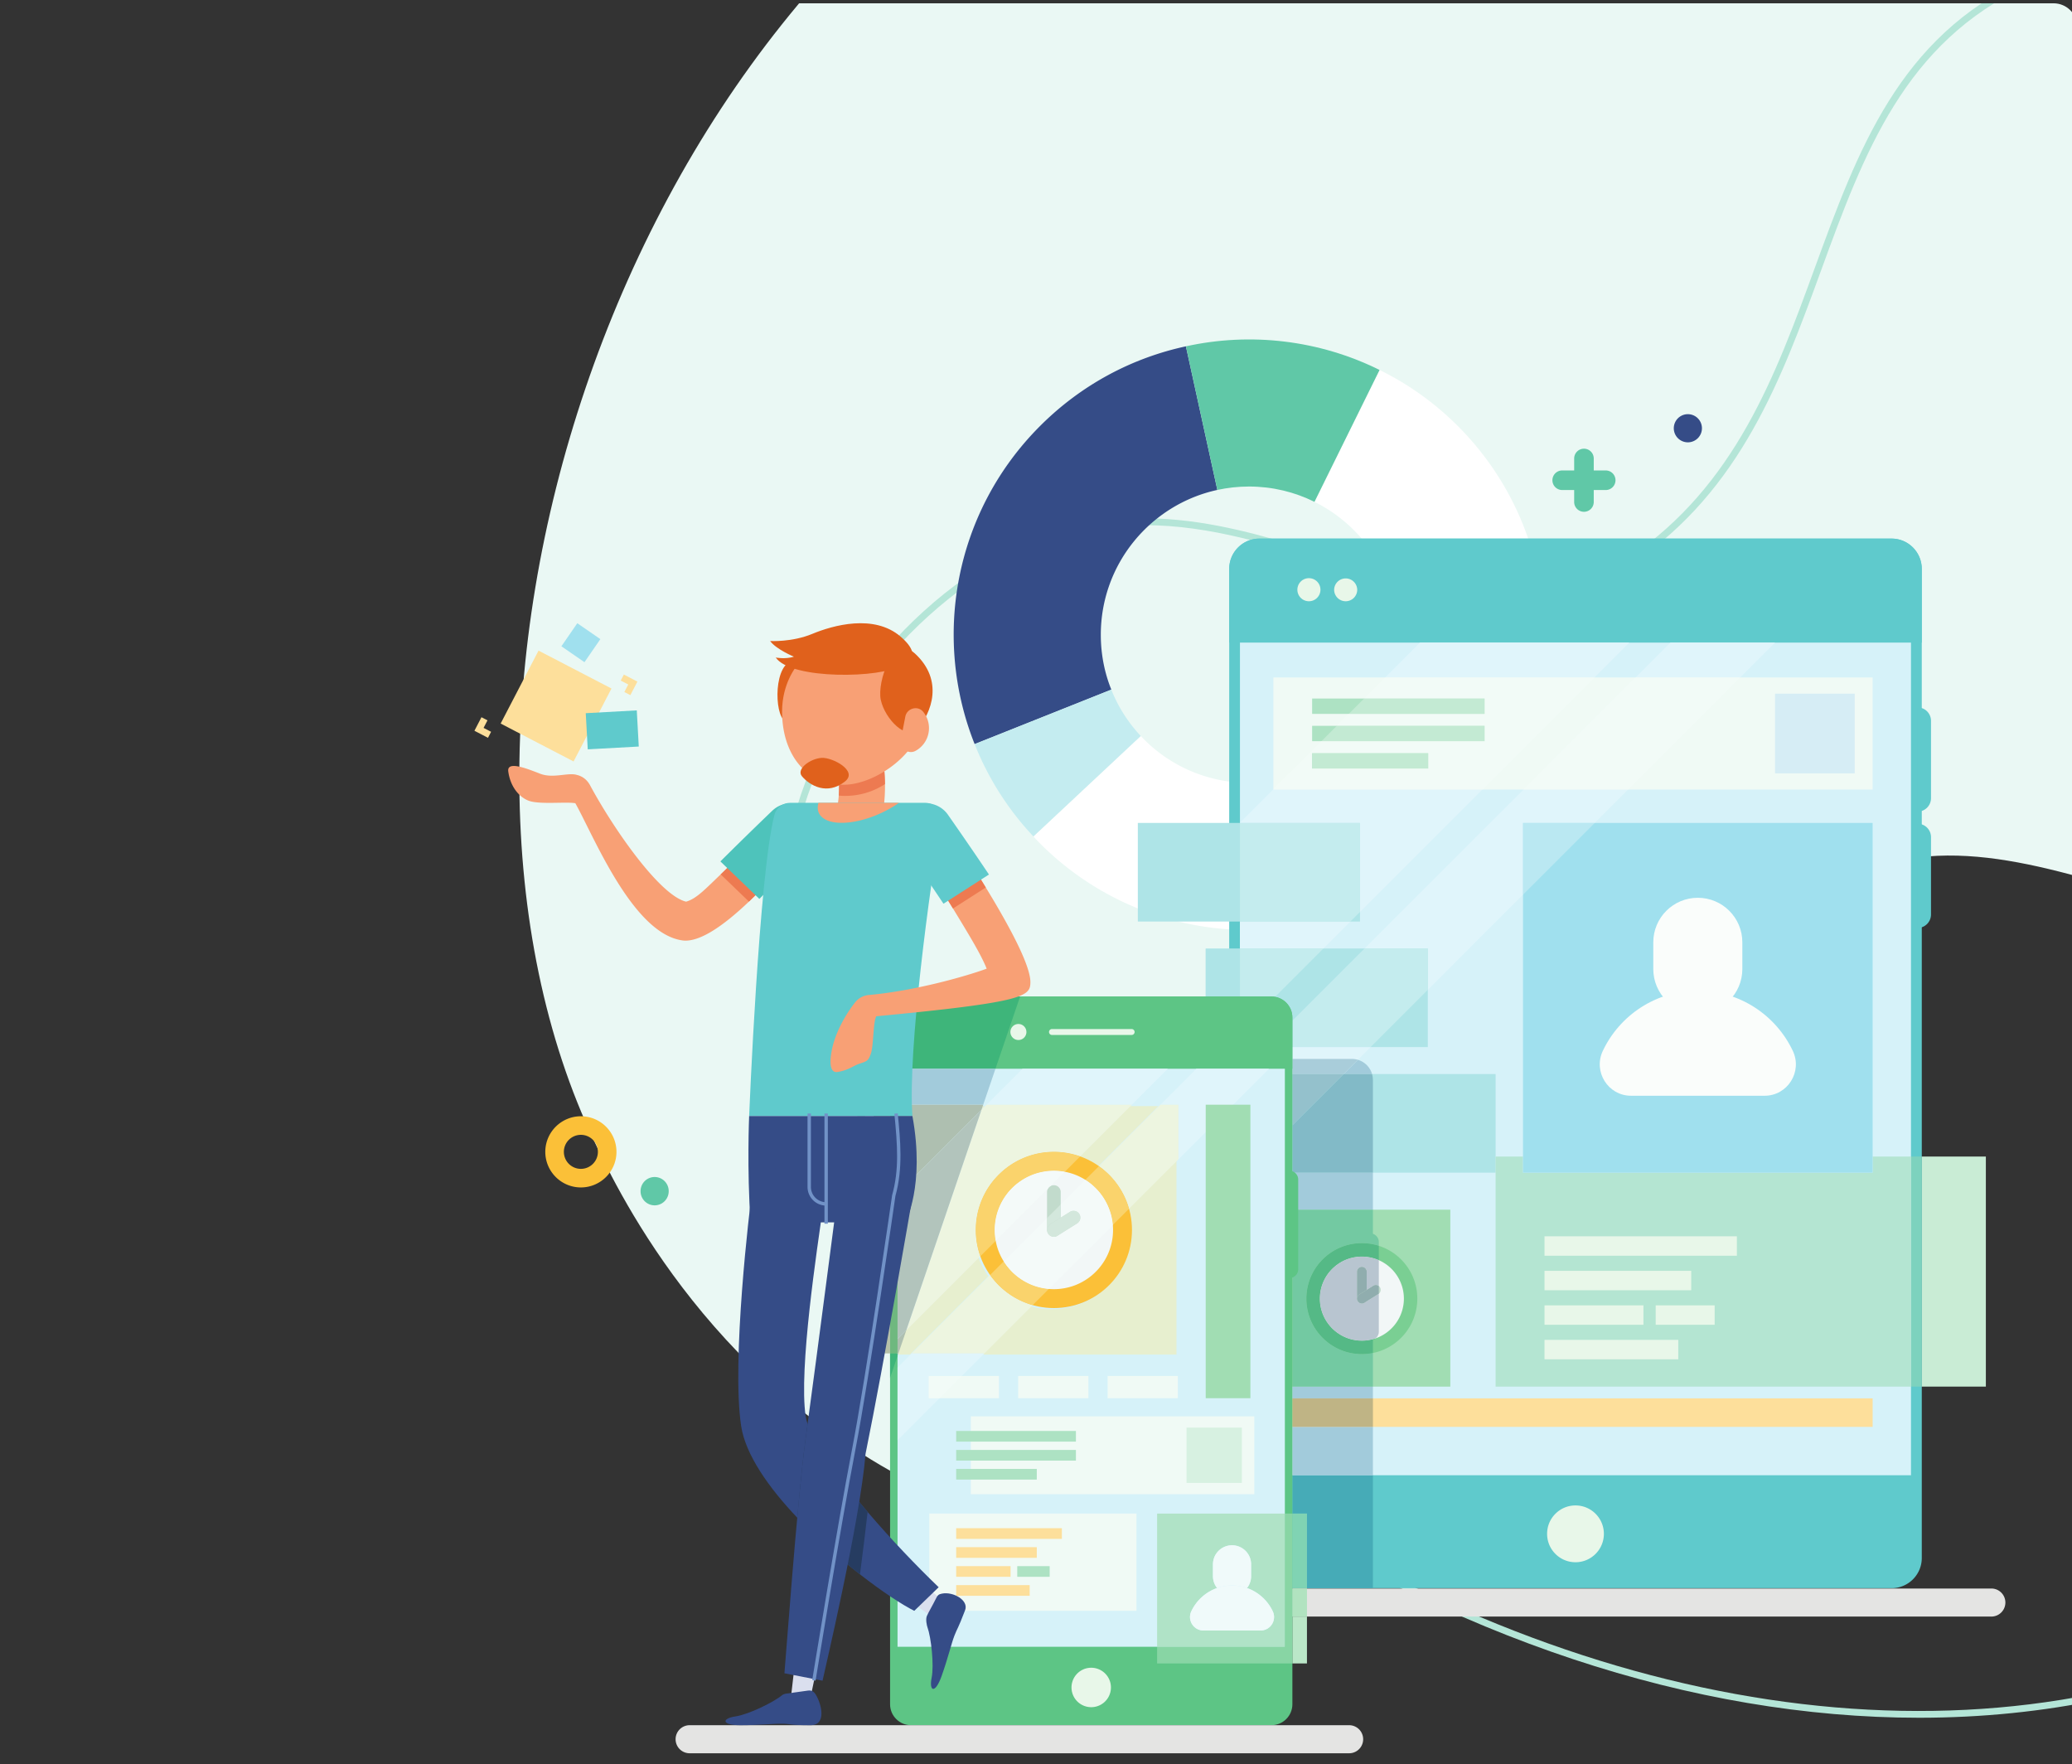 <svg xmlns="http://www.w3.org/2000/svg" height="666.667" width="783.173"><rect width="100%" height="100%" fill="#333333" stroke="none"/><defs><clipPath id="a" clipPathUnits="userSpaceOnUse"><path d="M4747.19 3965.94v-2930c0-19.3-15.71-35-35-35H282.188c-19.301 0-35 15.7-35 35v2930c0 19.3 15.699 35 35 35H4712.19c19.29 0 35-15.7 35-35"/></clipPath><clipPath id="b" clipPathUnits="userSpaceOnUse"><path d="M3417.2 2006.2h-286.28l71.17 71.16c9.97-2.82 20.49-4.32 31.36-4.32 63.63 0 115.21 51.58 115.21 115.21 0 10.87-1.5 21.38-4.31 31.35l72.85 72.84V2006.2m-393.46 0h-19.64l11.6 34 109.23 109.24c3.55-9.92 8.42-19.22 14.4-27.67l-115.59-115.57m276.2 276.16a114.845 114.845 0 0 1-27.68 14.4l76.23 76.24h42.11l-90.66-90.64m-173.31 83.12l2.57 7.52h4.96l-7.53-7.52"/></clipPath></defs><g clip-path="url(#a)" transform="matrix(.256 0 0 -.256 -430.122 1025.486)"><path d="M2558.31 2319.64c36.56-76.52 177.49-371.42 510.82-523 70.9-32.25 404.25-183.84 684.91-45.33 371.36 183.26 253.73 678.61 599.37 926.27 150.88 108.11 308.44 59.94 473.74 11.77 160.3-46.71 327.88-93.42 503.73 2.38 186.46 101.59 335.21 321.3 339.95 517.87 14.78 613.5-1357.83 1644.13-2367.85 1145.22-735.2-363.15-1039.29-1418.7-744.67-2035.18" fill="#eaf8f4"/><path d="M3370.01 3230.56c-63.12 0-127.63-12.74-193.94-46.77-177.95-91.3-318.71-294.42-327.42-472.49-12.9-263.75 246.69-621.67 645.96-890.66 519.3-349.84 1093.51-436.26 1536.04-231.14 320.95 148.75 586.52 455.97 728.6 842.88 134.75 366.97 139.62 754.88 13 1037.64v.01c-129.53 289.27-323.54 430.91-463.48 498.79-239.8 116.31-465.5 136.99-635.56 58.27-181.31-83.95-241.19-247.86-304.58-421.39-58.01-158.76-117.99-322.93-277.05-431.04-143.63-97.6-288.19-51.54-441.27-2.76-91.09 29.03-184.07 58.66-280.3 58.66m1143.38-1760.53c-331.31-.01-689.28 116.58-1024.37 342.32-402.07 270.87-663.42 632.33-650.35 899.44 8.87 181.35 151.97 388.1 332.83 480.9 171.1 87.78 329.07 37.43 481.85-11.26 150.67-48.03 293-93.4 432.61 1.5 156.4 106.3 215.82 268.93 273.28 426.21 64.13 175.53 124.7 341.33 309.77 427.02 172.82 80.01 401.58 59.3 644.12-58.35 141.44-68.6 337.5-211.68 468.24-503.7v.01c127.66-285.1 122.9-675.82-12.74-1045.18-142.98-389.39-410.44-698.66-733.78-848.52-159.71-74.02-336.44-110.39-521.46-110.39" fill="#b4e5d7"/></g><path d="M252.757 450.196a5.316 5.316 0 1 1-10.633 0 5.317 5.317 0 1 1 10.633 0" fill="#60c8a7"/><path d="M219.561 428.869a6.437 6.437 0 0 0-6.43 6.428 6.438 6.438 0 0 0 6.43 6.431 6.44 6.44 0 0 0 6.431-6.43 6.44 6.44 0 0 0-6.43-6.43zm0 19.877c-7.415 0-13.451-6.031-13.451-13.449 0-7.415 6.036-13.449 13.451-13.449 7.418 0 13.449 6.034 13.449 13.45 0 7.417-6.031 13.448-13.449 13.448" fill="#fbc038"/><path d="M606.923 185.19h-4.52v4.52c0 2.045-1.652 3.7-3.699 3.7a3.698 3.698 0 0 1-3.7-3.7v-4.52h-4.522a3.699 3.699 0 0 1-3.7-3.702 3.7 3.7 0 0 1 3.7-3.702h4.522v-4.515a3.699 3.699 0 0 1 3.7-3.702c2.047 0 3.7 1.655 3.7 3.702v4.515h4.52a3.7 3.7 0 0 1 3.7 3.702 3.699 3.699 0 0 1-3.7 3.703" fill="#60c8a7"/><path d="M643.296 161.698a5.319 5.319 0 1 1-10.634-.004 5.319 5.319 0 0 1 10.634.004M368.395 281.205c-16.008-40.192-7.758-87.726 24.75-120.235 15.707-15.706 34.895-25.734 55.103-30.087l11.883 54.27c-25.204 5.487-44.049 27.93-44.049 54.725 0 7.343 1.397 14.343 3.972 20.738l-51.659 20.59" fill="#354c87"/><path d="M393.146 318.785a86.783 86.783 0 0 1-2.537-2.688l40.572-37.958c10.218 10.899 24.75 17.712 40.91 17.712 30.918 0 55.974-25.053 55.974-55.973 0-22.027-12.716-41.1-31.223-50.222l24.6-49.842c10.674 5.225 20.702 12.301 29.557 21.156 43.56 43.56 43.56 114.255 0 157.815-43.598 43.598-114.294 43.56-157.853 0" fill="#fff"/><path d="M472.092 183.866c-4.126 0-8.138.456-11.96 1.286l-11.884-54.27c24.412-5.372 50.336-2.42 73.194 8.932l-24.6 49.842c-7.456-3.71-15.857-5.79-24.75-5.79" fill="#60c8a7"/><path d="M390.61 316.097a109.998 109.998 0 0 1-22.215-34.892l51.659-20.59c2.572 6.55 6.395 12.453 11.127 17.524l-40.572 37.958" fill="#c4ecf0"/><path d="M726.392 214.994v373.795c0 6.3-5.124 11.402-11.401 11.402H476.017a11.396 11.396 0 0 1-11.402-11.402V214.994c0-6.303 5.099-11.453 11.402-11.453H714.99c6.277 0 11.401 5.15 11.401 11.453" fill="#5fcacc"/><path d="M438.212 610.921h314.581a5.302 5.302 0 0 0 0-10.602H438.212a5.302 5.302 0 0 0 0 10.602" fill="#e4e4e3"/><path d="M726.387 214.984v27.86h-261.77v-27.86c0-6.3 5.11-11.443 11.407-11.443h238.957c6.297 0 11.406 5.142 11.406 11.443" fill="#5fcacc"/><path d="M595.504 590.386c-5.93 0-10.733-4.804-10.733-10.733 0-5.924 4.804-10.73 10.733-10.73 5.924 0 10.73 4.806 10.73 10.73 0 5.929-4.806 10.733-10.73 10.733M494.744 227.22a4.36 4.36 0 0 1-4.361-4.36 4.36 4.36 0 0 1 4.36-4.361 4.362 4.362 0 0 1 4.362 4.36 4.362 4.362 0 0 1-4.361 4.361m13.897 0a4.363 4.363 0 0 1-4.363-4.36 4.363 4.363 0 0 1 8.724 0 4.36 4.36 0 0 1-4.361 4.36" fill="#e8f7e9"/><path d="M468.676 557.508h253.635V242.852H468.676z" fill="#d6f2f9"/><path d="M430.077 348.26h83.985v-37.262h-83.985zm51.243 94.898h83.986v-37.262H481.32zm-25.621-47.449h83.985v-37.262h-83.985z" fill="#aee4e7"/><path d="M481.32 298.395h226.5v-42.38h-226.5z" fill="#f0faf5"/><path d="M701.04 292.264h-30.116v-30.116h30.116v30.116" fill="#d6edf5"/><path d="M495.956 269.783h65.189v-5.808h-65.19zm0 10.326h65.189v-5.81h-65.19zm0 10.328h43.887v-5.808h-43.887z" fill="#ade2c3"/><path d="M726.392 524.023h24.221v-86.945h-24.22z" fill="#c9ecd5"/><path d="M722.31 524.023h4.082v-86.945h-4.081z" fill="#7dd2be"/><path d="M722.31 524.023H565.307v-86.945h10.354v6.08h132.16v-6.08h14.49v86.945" fill="#b4e5d2"/><path d="M656.507 474.552h-72.712v-7.34h72.712v7.34m-17.262 13.047h-55.45v-7.338h55.45v7.338m-18.053 13.046h-37.397v-7.338h37.397v7.338m26.911 0h-22.289v-7.338h22.289v7.338m-13.749 13.05h-50.56v-7.338h50.56v7.338" fill="#e8f7e9"/><path d="M481.32 524.023h66.87v-66.868h-66.87z" fill="#a1ddb3"/><path d="M535.718 490.768c0 11.576-9.385 20.959-20.961 20.959-11.576 0-20.959-9.383-20.959-20.959s9.383-20.96 20.959-20.96 20.961 9.384 20.961 20.96" fill="#7acf93"/><path d="M530.64 490.766c0 5.257-2.547 9.902-6.475 12.795a15.74 15.74 0 0 1-6.943 2.9c-.802.129-1.622.193-2.465.193a16.23 16.23 0 0 1-4.717-.71c-6.472-2.014-11.163-8.05-11.163-15.178 0-2.483.57-4.825 1.583-6.916a15.833 15.833 0 0 1 5.506-6.305 15.58 15.58 0 0 1 1.722-1.007 15.942 15.942 0 0 1 7.069-1.653c6.741 0 12.511 4.205 14.799 10.136a15.613 15.613 0 0 1 1.084 5.745" fill="#f2f7f7"/><path d="M514.757 492.605a1.838 1.838 0 0 1-1.835-1.837v-10.172c0-1.012.823-1.837 1.835-1.837 1.015 0 1.837.825 1.837 1.837v10.172a1.839 1.839 0 0 1-1.837 1.837" fill="#c2dbcc"/><path d="M514.76 492.605a1.843 1.843 0 0 1-1.558-.86 1.841 1.841 0 0 1 .579-2.535l5.28-3.312a1.837 1.837 0 0 1 1.953 3.113l-5.28 3.312c-.303.19-.641.282-.975.282" fill="#c2dbcc"/><path d="M575.66 443.158h132.159v-132.16h-132.16z" fill="#a0e0ee"/><path d="M641.74 383.04c-9.295 0-16.833-7.536-16.833-16.832v-10.097c0-9.296 7.538-16.831 16.834-16.831 9.295 0 16.828 7.535 16.828 16.83v10.098c0 9.296-7.533 16.831-16.828 16.831" fill="#fafdfb"/><path d="M641.74 374.394c-15.864 0-29.554 9.304-35.913 22.752-3.718 7.864 1.978 16.95 10.676 16.95h50.473c8.7 0 14.397-9.086 10.674-16.95-6.357-13.448-20.05-22.752-35.91-22.752" fill="#fafdfb"/><path d="M481.32 539.234h226.5v-10.777h-226.5z" fill="#fddf9b"/><path d="M724.796 306.722v-39.39a5.082 5.082 0 0 1 5.084 5.083v29.224a5.082 5.082 0 0 1-5.084 5.083m0 43.957v-39.391a5.082 5.082 0 0 1 5.084 5.083v29.224a5.082 5.082 0 0 1-5.084 5.084" fill="#5fcacc"/><path d="M500.24 358.447h-31.564V348.26h41.75l-10.186 10.187m13.823-13.825v-33.624h-45.387v-.092l12.645-12.647v.136h78.968l-46.226 46.227m88.607-88.608h-79.102l13.16-13.162h79.104l-13.162 13.162" fill="#e0f5fb"/><path d="M510.427 348.26h-41.75v-37.262h45.386v33.624l-3.636 3.638m-28.458 28.458a7.856 7.856 0 0 0-1.417-.128h-11.876v-18.143h31.564l-18.271 18.271" fill="#c4ecee"/><path d="M560.29 298.395h-78.97v-.136l18.154-18.15h61.671V274.3h-55.863l4.517-4.517h51.346v-5.808h-45.537l7.96-7.96h79.102l-42.38 42.38m-64.334-13.766v5.808h43.887v-5.808h-43.887" fill="#f2fbf7"/><path d="M561.145 269.783h-51.346l5.809-5.808h45.537v5.808m0 10.326h-61.671l5.808-5.809h55.863v5.809m-65.189 10.328h43.887v-5.808h-43.887z" fill="#c3ead3"/><path d="M513.25 400.508a7.928 7.928 0 0 0-2.234-.32h-22.521v-4.479h29.554l-4.799 4.799m26.434-26.431v-15.63h-23.923l60.063-60.052h39.552l-12.603 12.603H575.66v27.108l-35.976 35.97m118.078-118.062h-39.55l13.162-13.162h39.55l-13.162 13.162" fill="#e0f5fb"/><path d="M518.05 395.709h-29.555v-10l27.266-27.262h23.923v15.63l-21.635 21.632" fill="#c4ecee"/><path d="M615.376 298.395h-39.552l42.388-42.38h39.55l-42.386 42.38" fill="#f2fbf7"/><path d="M575.66 338.106v-27.108h27.113l-27.113 27.108" fill="#bae8f2"/><path d="M518.933 600.191h-24.93v-28.192h-5.508v-14.491h30.438v42.683" fill="#46abb7"/><path d="M518.933 557.508h-30.438v-18.274h30.438v18.274m0-29.05h-30.438v-4.435h30.438v4.435m0-71.303h-30.438v-13.997h30.438v13.997m-.317-51.259h-10.754l5.388-5.388a7.94 7.94 0 0 1 5.366 5.388" fill="#a2cbdb"/><path d="M518.933 443.158h-30.438v-17.9l19.367-19.362h10.754c.207.707.317 1.458.317 2.234v35.028" fill="#82bac7"/><path d="M518.933 524.023h-30.438v-66.868h30.438v9.111c1.281.461 2.23 1.64 2.23 3.075v1.463a20.996 20.996 0 0 0-6.406-.997c-11.576 0-20.959 9.385-20.959 20.961 0 11.576 9.383 20.959 20.959 20.959 1.43 0 2.826-.144 4.176-.415v12.71" fill="#73c9a2"/><path d="M514.757 511.727c-11.576 0-20.959-9.383-20.959-20.959s9.383-20.96 20.959-20.96c2.234 0 4.386.35 6.405.996v5.426a15.811 15.811 0 0 0-6.405-1.345 15.942 15.942 0 0 0-7.07 1.653 15.58 15.58 0 0 0-1.72 1.007 15.833 15.833 0 0 0-5.507 6.305 15.817 15.817 0 0 0-1.583 6.916c0 7.128 4.69 13.164 11.163 15.178 1.494.454 3.08.71 4.717.71a15.602 15.602 0 0 0 3.656-.426c.51-.12 1.012-.266 1.504-.433a3.527 3.527 0 0 1-.984.544v4.973c-1.35.271-2.746.415-4.176.415" fill="#55b986"/><path d="M514.757 506.654a16.23 16.23 0 0 1-4.717-.71c-6.472-2.014-11.163-8.05-11.163-15.178 0-2.483.57-4.825 1.583-6.916a15.833 15.833 0 0 1 5.506-6.305 15.58 15.58 0 0 1 1.722-1.007 15.942 15.942 0 0 1 7.069-1.653c2.278 0 4.445.48 6.405 1.345v9.773a1.84 1.84 0 0 0-2.1-.105l-2.468 1.55v-6.852a1.839 1.839 0 0 0-1.837-1.837 1.838 1.838 0 0 0-1.835 1.837v10.175c-.002.333.09.669.28.973.169.27.4.482.66.626 0 .002.003.002.003.002l.008.005a1.8 1.8 0 0 0 .869.228h.017c.334 0 .672-.092.974-.282l5.28-3.312c.052-.034.103-.067.15-.105v14.358c0 1.035-.493 1.934-1.246 2.531a16.292 16.292 0 0 1-2.695.667c-.802.128-1.622.192-2.465.192" fill="#b8c5d0"/><path d="M514.757 492.605h-.005.007-.002m-.892-.233s-.002 0-.002-.002c0 .002.002.002.002.002m-.943-1.601v-10.175c0-1.012.823-1.837 1.835-1.837 1.015 0 1.837.825 1.837 1.837v6.852l-2.813 1.762a1.845 1.845 0 0 0-.859 1.56" fill="#90adae"/><path d="M514.76 492.605h-.019a1.876 1.876 0 0 1-.87-.228l-.007-.005s-.002 0-.002-.002a1.813 1.813 0 0 1-.661-.626 1.845 1.845 0 0 1 .58-2.534l2.812-1.762 2.467-1.55a1.84 1.84 0 0 1 2.101.105v2.903c-.046.038-.097.071-.148.105l-5.28 3.312c-.303.19-.641.282-.975.282" fill="#90adae"/><path d="M488.495 539.234h30.438v-10.777h-30.438z" fill="#bfb485"/><path d="M507.862 405.896h-19.367v-5.708h22.521a7.91 7.91 0 0 1 2.234.32l-5.388 5.388" fill="#a9cdda"/><path d="M488.495 425.259v-19.363h19.367l-19.367 19.363" fill="#94c1cc"/><path d="M488.495 384.533v259.522c0 4.382-3.562 7.918-7.943 7.918H344.347c-4.356 0-7.917-3.536-7.917-7.918V384.533c0-4.381 3.561-7.943 7.917-7.943h136.205c4.381 0 7.943 3.562 7.943 7.943" fill="#5dc585"/><path d="M488.482 384.535v19.345H336.437v-19.345c0-4.37 3.546-7.942 7.917-7.942h136.21c4.374 0 7.918 3.571 7.918 7.942" fill="#5dc585"/><path d="M412.46 645.165a7.452 7.452 0 1 1-.003-14.904 7.452 7.452 0 0 1 .003 14.904m-27.523-252.133a3.027 3.027 0 1 1 .001-6.054 3.027 3.027 0 0 1-.001 6.054m42.803-1.912h-30.118a1.115 1.115 0 0 1 0-2.231h30.118a1.115 1.115 0 1 1 0 2.231" fill="#e8f7e9"/><path d="M339.253 622.336h146.4V403.887h-146.4z" fill="#d6f2f9"/><path d="M351.034 528.396h26.552v-8.39h-26.552zm94.176 0h-26.555v-8.39h26.554v8.39m-33.813 0h-26.552v-8.39h26.552v8.39m62.712 36.284H366.963v-29.425h107.145v29.424" fill="#f0faf5"/><path d="M469.401 560.421h-20.907v-20.907H469.4v20.907" fill="#d7f1e1"/><path d="M406.672 544.812h-45.256v-4.033h45.256v4.033m0 7.169h-45.256v-4.03h45.256v4.03m-14.787 7.172h-30.47v-4.033h30.47v4.033" fill="#ade2c3"/><path d="M429.565 608.744h-78.308v-36.745h78.308v36.745" fill="#f0faf5"/><path d="M401.368 581.559h-39.952v-4.033h39.952v4.033m-9.483 7.169h-30.47v-4.033h30.47v4.033m-9.92 7.169h-20.55v-4.03h20.55v4.03" fill="#fddf9b"/><path d="M396.753 595.897h-12.25v-4.03h12.25v4.03" fill="#ade2c3"/><path d="M389.195 603.068h-27.78v-4.033h27.78v4.033" fill="#fddf9b"/><g clip-path="url(#b)" transform="matrix(.256 0 0 -.256 -430.122 1025.486)"><path d="M3004.1 2006.2h413.098v366.801H3004.1z" fill="#e7efcf"/></g><path d="M427.863 464.819c0 16.303-13.215 29.518-29.518 29.518-16.306 0-29.522-13.215-29.522-29.518 0-16.304 13.216-29.522 29.522-29.522 16.303 0 29.518 13.218 29.518 29.522" fill="#fbc038"/><path d="M420.71 464.813c0 7.405-3.582 13.949-9.114 18.023a22.368 22.368 0 0 1-5.414 2.941 22.657 22.657 0 0 1-4.366 1.143 21.5 21.5 0 0 1-3.471.271c-2.312 0-4.543-.358-6.644-1.001-9.116-2.832-15.724-11.335-15.724-21.377 0-3.494.807-6.794 2.231-9.733a22.266 22.266 0 0 1 7.756-8.888 22.367 22.367 0 0 1 2.426-1.415 22.202 22.202 0 0 1 5.837-1.95 22.317 22.317 0 0 1 4.118-.381c9.495 0 17.62 5.926 20.843 14.279a21.979 21.979 0 0 1 1.522 8.088" fill="#f2f7f7"/><path d="M398.345 467.406a2.589 2.589 0 0 1-2.588-2.587v-14.326a2.587 2.587 0 1 1 5.175 0v14.326a2.59 2.59 0 0 1-2.587 2.587" fill="#c2dbcc"/><path d="M398.347 467.406a2.588 2.588 0 0 1-1.376-4.781l7.436-4.665a2.593 2.593 0 0 1 3.566.817 2.59 2.59 0 0 1-.82 3.566l-7.435 4.666a2.56 2.56 0 0 1-1.37.397" fill="#c2dbcc"/><path d="M427.82 417.482h-54.915l13.597-13.595h54.915l-13.597 13.595" fill="#e0f5fb"/><path d="M342.553 502.752l28.422-83.343 1.93-1.927h54.915l-19.532 19.534a29.456 29.456 0 0 0-9.943-1.719c-16.306 0-29.522 13.218-29.522 29.522 0 3.49.605 6.835 1.717 9.943l-27.987 27.99" fill="#edf5e0"/><path d="M370.54 474.762a29.454 29.454 0 0 1-1.717-9.943c0-16.304 13.216-29.522 29.522-29.522 3.49 0 6.835.607 9.943 1.72l-5.813 5.81a22.596 22.596 0 0 0-4.13-.381c-1.405 0-2.778.13-4.118.381a22.202 22.202 0 0 0-5.837 1.95c-.837.426-1.655.892-2.426 1.415a22.266 22.266 0 0 0-7.756 8.888 22.251 22.251 0 0 0-2.231 9.733c0 1.412.13 2.793.381 4.133l-5.818 5.816" fill="#fad36c"/><path d="M376.358 468.946a22.42 22.42 0 0 1-.381-4.133c0-3.494.807-6.794 2.231-9.733a22.266 22.266 0 0 1 7.756-8.888 22.367 22.367 0 0 1 2.426-1.415 22.202 22.202 0 0 1 5.837-1.95 22.317 22.317 0 0 1 4.118-.381c1.411 0 2.792.133 4.13.381l-5.422 5.422a2.603 2.603 0 0 0-.953.956l-19.742 19.741" fill="#f4faf9"/><path d="M396.1 449.205c.228-.397.559-.728.953-.956l-.953.956" fill="#d3e7dc"/><path d="M339.253 544.28v-27.457l5.36-5.36h27.462l-8.543 8.542h-12.498v8.391h4.105l-15.886 15.883m106.171-106.156v-20.64h-6.815l13.598-13.596h27.458l-34.24 34.236" fill="#e0f5fb"/><path d="M355.139 528.396h-4.105v-8.39h12.498l-8.393 8.39" fill="#f2fbf7"/><path d="M372.075 511.463h-27.462l29.616-29.611c3.851 5.442 9.498 9.523 16.08 11.379l-18.234 18.232m54.684-54.677a29.583 29.583 0 0 0-11.379-16.08l23.23-23.224h6.814v20.641l-18.665 18.663" fill="#edf5e0"/><path d="M390.31 493.23a29.544 29.544 0 0 1-16.08-11.378l5.157-5.155a22.414 22.414 0 0 0 12.314 9.493c1.517.463 3.1.779 4.73.92l-6.121 6.12m30.32-30.318a21.747 21.747 0 0 0-1.442-6.187 22.383 22.383 0 0 0-8.963-10.864l5.155-5.155a29.583 29.583 0 0 1 11.379 16.08l-6.129 6.126" fill="#fad36c"/><path d="M396.43 487.11a22.93 22.93 0 0 1-4.73-.92 22.414 22.414 0 0 1-12.313-9.493l16.37-16.37v4.492a2.589 2.589 0 0 0 2.588 2.587h.017c.241-.002.482-.038.718-.107h.005c.003-.003.008-.003.013-.005l.015-.006.02-.005c0-.002.003-.002.003-.002a2.57 2.57 0 0 0 .633-.303l7.384-4.635a2.59 2.59 0 0 0 .82-3.566 2.594 2.594 0 0 0-3.566-.817l-3.475 2.18v-4.986l9.293-9.293a22.383 22.383 0 0 1 8.963 10.864 21.747 21.747 0 0 1 1.442 6.187l-24.2 24.197" fill="#f4faf9"/><path d="M398.345 467.406a2.589 2.589 0 0 1-2.588-2.587v-4.492l5.175-5.173v4.986l-3.96 2.485a2.588 2.588 0 0 0 1.373 4.781m.007 0h.01-.01m.728-.107h.005-.005m.018-.005l.015-.006-.015.006m.015-.006l.02-.005a.08.08 0 0 0-.02.005m.023-.007c.2-.064.395-.154.582-.272l.051-.03a2.57 2.57 0 0 1-.633.302" fill="#d3e7dc"/><path d="M398.347 467.406h-.002a2.588 2.588 0 0 1-1.373-4.781l3.96-2.485 3.475-2.18a2.594 2.594 0 0 1 3.567.817 2.59 2.59 0 0 1-.82 3.566l-7.385 4.635-.051.031a2.545 2.545 0 0 1-.582.272s-.002 0-.002.002a.08.08 0 0 0-.02.005c-.006.003-.011.003-.016.006-.005.002-.01.002-.013.005h-.005a2.634 2.634 0 0 1-.718.107h-.015" fill="#d3e7dc"/><path d="M494.003 628.634h-5.508V610.92h5.508v17.713m0-28.315h-5.508v-.128h5.508v.128" fill="#bbe7c8"/><path d="M488.495 610.921h5.508V600.32h-5.508z" fill="#b1e3c0"/><path d="M488.495 600.191h5.508v-28.192h-5.508z" fill="#80d3b3"/><path d="M488.495 628.634h-51.129v-6.298h48.287v-50.337h2.842v56.635" fill="#88d5a4"/><path d="M485.653 622.336h-48.287v-50.337h48.287v50.337m-25.63-22.204a17.062 17.062 0 0 0-9.73 8.786c-1.592 3.369.848 7.264 4.576 7.264h21.63c3.727 0 6.17-3.895 4.576-7.264a17.062 17.062 0 0 0-9.732-8.786 7.176 7.176 0 0 0 1.553-4.47v-4.328a7.214 7.214 0 1 0-14.425 0v4.327a7.19 7.19 0 0 0 1.553 4.471" fill="#b0e3c7"/><path d="M471.343 600.132a16.972 16.972 0 0 0-5.66-.966c-1.985 0-3.889.34-5.66.966a7.19 7.19 0 0 1-1.552-4.47v-4.328a7.214 7.214 0 1 1 14.425 0v4.327a7.173 7.173 0 0 1-1.553 4.471" fill="#f0fafa"/><path d="M476.499 616.182h-21.63c-3.728 0-6.168-3.895-4.576-7.264a17.062 17.062 0 0 1 9.73-8.786 16.961 16.961 0 0 1 5.66-.966c1.984 0 3.89.34 5.66.966a17.062 17.062 0 0 1 9.732 8.786c1.593 3.369-.849 7.264-4.576 7.264" fill="#f0fafa"/><path d="M455.737 417.48h16.882v110.916h-16.882V417.48" fill="#a1ddb3"/><path d="M487.38 482.982v-40.536a3.316 3.316 0 0 1 3.316 3.315v33.905a3.314 3.314 0 0 1-3.316 3.316" fill="#5dc585"/><path d="M336.43 520.738v-9.275h2.823v.963l-2.823 8.312m2.823-103.256h-2.823v-32.95c0-4.38 3.561-7.942 7.917-7.942h41.225v.003h-41.218c-4.37 0-7.917 3.571-7.917 7.942v19.345h39.834l-.002.007h-37.016v13.595" fill="#3eb57a"/><path d="M376.271 403.88h-39.834v-19.345c0-4.37 3.546-7.942 7.917-7.942h41.218l-9.3 27.287" fill="#3eb57a"/><path d="M339.253 512.426v-.963h.328l-.328.963m32.38-94.944h-32.38v-13.595h37.016l-4.635 13.595" fill="#a2cbdb"/><path d="M336.43 511.463h-6.178v-81.126a321.74 321.74 0 0 0 6.178 9.275v71.85m0-76.31a310.178 310.178 0 0 1-6.178-9.522v-8.148h6.178v17.67" fill="#b6c0a9"/><path d="M336.43 439.612a321.74 321.74 0 0 1-6.178-9.275v-4.707a310.178 310.178 0 0 0 6.178 9.521v4.46" fill="#a0bfa1"/><path d="M339.253 511.463h-2.823v-93.98h2.823v93.98" fill="#6fb87f"/><path d="M339.581 511.463h-.328v-93.98h32.38l-.658 1.926-31.722 31.722v54.92l3.3-3.3-2.972 8.712" fill="#aebfb0"/><path d="M339.253 506.052v-54.92l31.722-31.723-28.422 83.343-3.3 3.3" fill="#b2c4bc"/><path d="M260.664 662.58h249.281a5.302 5.302 0 1 0 0-10.605H260.664a5.3 5.3 0 0 0-5.302 5.304 5.3 5.3 0 0 0 5.302 5.301" fill="#e4e4e3"/><path d="M306.024 643.113l4.469-21.407-9.106-1.363-2.565 22.308 7.202.462" fill="#dadfee"/><path d="M297.08 640.053c-.587.085-1.146.303-1.594.672-3.118 2.587-12.593 7.215-17.456 7.917-5.214.753-5.48 3.333 1.852 3.333 7.338 0 12.716-.653 15.988-.571 3.27.084 2.42.571 10.464.571 6.173 0 4.24-7.873 2.032-11.532-.674-1.115-1.578-1.745-2.918-1.555l-8.368 1.165" fill="#354c87"/><path d="M357.07 605.482l-16.8-13.997-5.48 7.4 18.491 12.744 3.79-6.147" fill="#dadfee"/><path d="M350.34 610.693c-.559 1.322.012 3.698.21 4.243 1.388 3.805 2.562 14.287 1.59 19.104-1.045 5.163 1.297 6.282 3.762-.625 2.465-6.913 3.656-12.196 4.835-15.25 1.179-3.052 1.184-2.147 4.056-9.662 1.442-3.774-4.569-7.108-8.758-6.255-1.276.257-1.634.533-2.447 2.227-.81 1.694-2.687 4.899-3.248 6.218" fill="#354c87"/><path d="M302.43 308.36c-3.126-2.614-7.738-2.178-10.352.922-6.533 7.814-13.63 15.398-19.677 21.163-5.842 5.586-9.242 9.257-13.067 10.3-9.916-2.306-27.467-27.517-36.434-44.223l-.195-.292a7.719 7.719 0 0 0-.477-.705l-.415-.491-.535-.528-.546-.438-.579-.382-.669-.349-.597-.243a7.174 7.174 0 0 0-.802-.23l-.346-.1c-3.433-.78-8.837 1.493-13.615-.38-5.445-2.134-12.547-4.87-12.011-.853.73 5.47 3.82 9.519 7.581 11.023 4.002 1.6 14.361.345 17.774 1.001 6.946 12.383 21.622 49.104 40.354 51.82.41.077.82.103 1.281.103 5.663 0 13.682-4.945 23.982-14.758 5.996-5.714 12.76-13.067 20.267-22.035 2.588-3.1 2.178-7.738-.922-10.326" fill="#f8a075"/><path d="M303.495 250.631c-9.785-5.258-11.304 13.92-8.15 20.182 3.398 6.747 13.408 12.616 16.17 7.146 3.587-7.107 5.176-20.238-8.02-27.328" fill="#e0611c"/><path d="M303.352 318.685c-7.507 8.968-14.271 16.321-20.267 22.035l-10.684-10.275c6.047-5.765 13.144-13.349 19.677-21.163 2.614-3.1 7.226-3.536 10.352-.923 3.1 2.588 3.51 7.226.922 10.326" fill="#ed7a51"/><path d="M305.973 321.086c-6.25 5.977-12.719 12.357-18.952 18.616l-14.725-14.163a1486.956 1486.956 0 0 1 19.598-19.15 10.164 10.164 0 0 1 14.386.308c3.91 4.027 3.757 10.497-.307 14.389" fill="#4ec3bb"/><path d="M334.508 296.317c.077 6.482-.717 14.681-4.356 20.446-4.458 7.098-5.33 8.532-5.432 8.686a8.663 8.663 0 0 1-7.43 4.202 8.71 8.71 0 0 1-4.432-1.23c-4.1-2.46-5.458-7.763-2.998-11.863 0 0 .692-1.204 5.637-9.019.845-1.332 1.332-3.894 1.537-6.892.256-3.638.077-7.968-.436-11.555-.717-4.74 2.563-9.147 7.303-9.839 4.74-.717 9.12 2.537 9.838 7.277.205 1.383.692 5.15.769 9.787" fill="#f8a075"/><path d="M355.73 310.54c-4.294 24.604-12.672 86.38-10.853 111.234H283.16s3.72-91.549 9.568-113.855c.702-2.673 3.136-4.523 5.898-4.523h51.087c3.79 0 6.67 3.413 6.018 7.144" fill="#5fcacc"/><path d="M342.194 461.949s7.515-13.782 2.683-40.175H283.16s-.876 20.09.541 40.175h58.494" fill="#354c87"/><path d="M354.8 599.832l-9.223 8.917c-4.664-2.332-12.196-7.277-20.523-13.785-7.764-6.072-16.245-13.477-23.7-21.394-10.813-11.402-19.576-23.828-21.215-34.666-3.716-24.597 3.228-82.374 4.1-88.703.947-6.764 7.84-9.89 14.578-8.942 6.764.948 13.272 7.508 12.35 14.246-2.255 16.219-9.327 61.877-6.636 79.735.128.871.384 1.845.717 2.87 2.767 8.096 11.965 20.676 22.7 33.282 8.789 10.275 18.628 20.549 26.852 28.44" fill="#354c87"/><path d="M327.949 571.392c-.871 7.61-1.87 15.758-2.895 23.572-7.764-6.072-16.245-13.477-23.7-21.394 1.05-11.607 2.126-22.342 3.074-29.286.282-1.998.538-4.048.82-6.174 2.767 8.096 11.965 20.676 22.7 33.282" fill="#263c61"/><path d="M296.496 632.354c.133-.676 4.806-65.102 7.927-88.075 4.927-36.288 12.444-94.603 12.547-95.202 1.15-6.716 10.89-10.628 17.59-9.463 6.715 1.148 11.227 7.523 10.076 14.241-.1.594-10.108 59.255-17.474 95.549-2.083 25.621-15.7 82.968-16.254 85.753" fill="#354c87"/><path d="M334.508 296.317a27.42 27.42 0 0 1-15.014 4.458c-.82 0-1.64-.025-2.46-.128.256-3.638.077-7.968-.436-11.555-.717-4.74 2.563-9.147 7.303-9.839 4.74-.717 9.12 2.537 9.838 7.277.205 1.383.692 5.15.769 9.787" fill="#ed7a51"/><path d="M295.614 269.002c0 15.22 8.34 27.559 23.38 27.559 11.85 0 30.12-12.34 30.12-27.56 0-15.221-12.341-27.56-27.56-27.56-15.222 0-25.94 12.339-25.94 27.56m93.853 102.362c.179-6.251-7.79-21.138-16.86-35.973-5.61-9.198-11.657-18.396-16.474-25.519-2.28-3.356-6.816-4.228-10.198-1.973a7.365 7.365 0 0 0-1.973 10.198c5.483 8.147 11.223 17.038 16.245 25.237 6.507 10.659 10.735 17.692 12.734 22.74-7.561 2.792-27.16 8.416-44.608 9.953a7.327 7.327 0 0 0-5.012 2.652l-.01.016c-.558.676-5.508 6.856-8.04 14.783-1.235 3.859-2.764 12.24 1.24 11.643 4.028-.6 6.157-2.383 8.089-3.041 3.041-1.043 3.646-1.02 4.643-4.138.96-3.008.794-12.03 2-13.88 56.084-5.306 58.098-7.548 58.224-12.698" fill="#f8a075"/><path d="M308.266 635.157l-1.268-.205c.102-.628 9.575-58.845 15.032-87.122 5.45-28.255 15.076-95.471 15.173-96.148 2.668-9.623 2.068-18.44.848-30.807l1.279-.123c1.002 10.18 2.04 20.707-.874 31.192-.082.594-9.713 67.843-15.17 96.127-5.453 28.261-14.92 86.458-15.02 87.086" fill="#7192c7"/><path d="M345.833 246.977c-8.174-7.525-14.41 10.674-12.911 17.523 1.612 7.38 9.852 15.555 13.884 10.943 5.245-5.993 10.044-18.32-.973-28.466m-26.416 48.326c5.004-3.995-4.815-9.147-8.85-8.896-4.343.271-9.726 4.248-7.45 6.95 2.95 3.514 9.551 7.331 16.3 1.946" fill="#e0611c"/><path d="M340.34 251.49c-6.706 4.78-41.316 5.518-47.132-3.006 0 0 3.49.74 6.872-.318 0 0-6.66-2.749-8.988-5.918 0 0 8.248.5 15.965-2.711 7.72-3.21 23.303-7.618 33.364 1.053 10.062 8.668-.082 10.9-.082 10.9" fill="#e0611c"/><path d="M350.957 277.047a9.78 9.78 0 0 1-4.842 6.68c-2.847 1.588-6.244-1.01-5.62-4.21l1.697-8.693c.625-3.2 4.748-4.33 6.787-1.789a9.777 9.777 0 0 1 1.978 8.012m-41.594 26.349c-1.538 5.37 3.54 8.54 12.44 7.287 6.212-.876 12.882-3.69 17.98-7.287h-30.42" fill="#f8a075"/><path d="M372.607 335.39l-12.4 7.943c-5.022-8.199-10.762-17.09-16.245-25.237a7.365 7.365 0 0 1 1.973-10.198c3.382-2.255 7.917-1.383 10.198 1.973 4.817 7.123 10.863 16.321 16.474 25.52" fill="#ed7a51"/><path d="M341.633 319.58c4.968 7.076 10.077 14.593 14.979 21.942l17.192-11.033a1491.677 1491.677 0 0 0-15.504-22.593 10.165 10.165 0 0 0-14.174-2.49c-4.617 3.19-5.724 9.564-2.493 14.173" fill="#5fcacc"/><path d="M312.909 462.449h-1.281v-41.636h1.28v41.636" fill="#7192c7"/><path d="M312.268 455.608a7.045 7.045 0 0 1-7.038-7.039v-27.756h1.281v27.756a5.764 5.764 0 0 0 5.757 5.757v1.282" fill="#7192c7"/><path d="M216.802 287.765l-27.567-14.328 14.325-27.564 27.567 14.325-14.325 27.567m-32.358-8.937l-5.12-2.662 2.66-5.117 2.275 1.181-1.48 2.847 2.846 1.478-1.181 2.273m53.821-16.127l-2.273-1.18 1.481-2.845-2.849-1.478 1.181-2.275 5.12 2.66-2.66 5.118" fill="#fddf9b"/><path d="M241.442 282.125l-19.288 1.058-.75-13.661 19.287-1.058.751 13.661" fill="#5fcacc"/><path d="M220.914 250.252l-8.717-6.014 6.011-8.714 8.714 6.011-6.008 8.717" fill="#a0e0ee"/></svg>